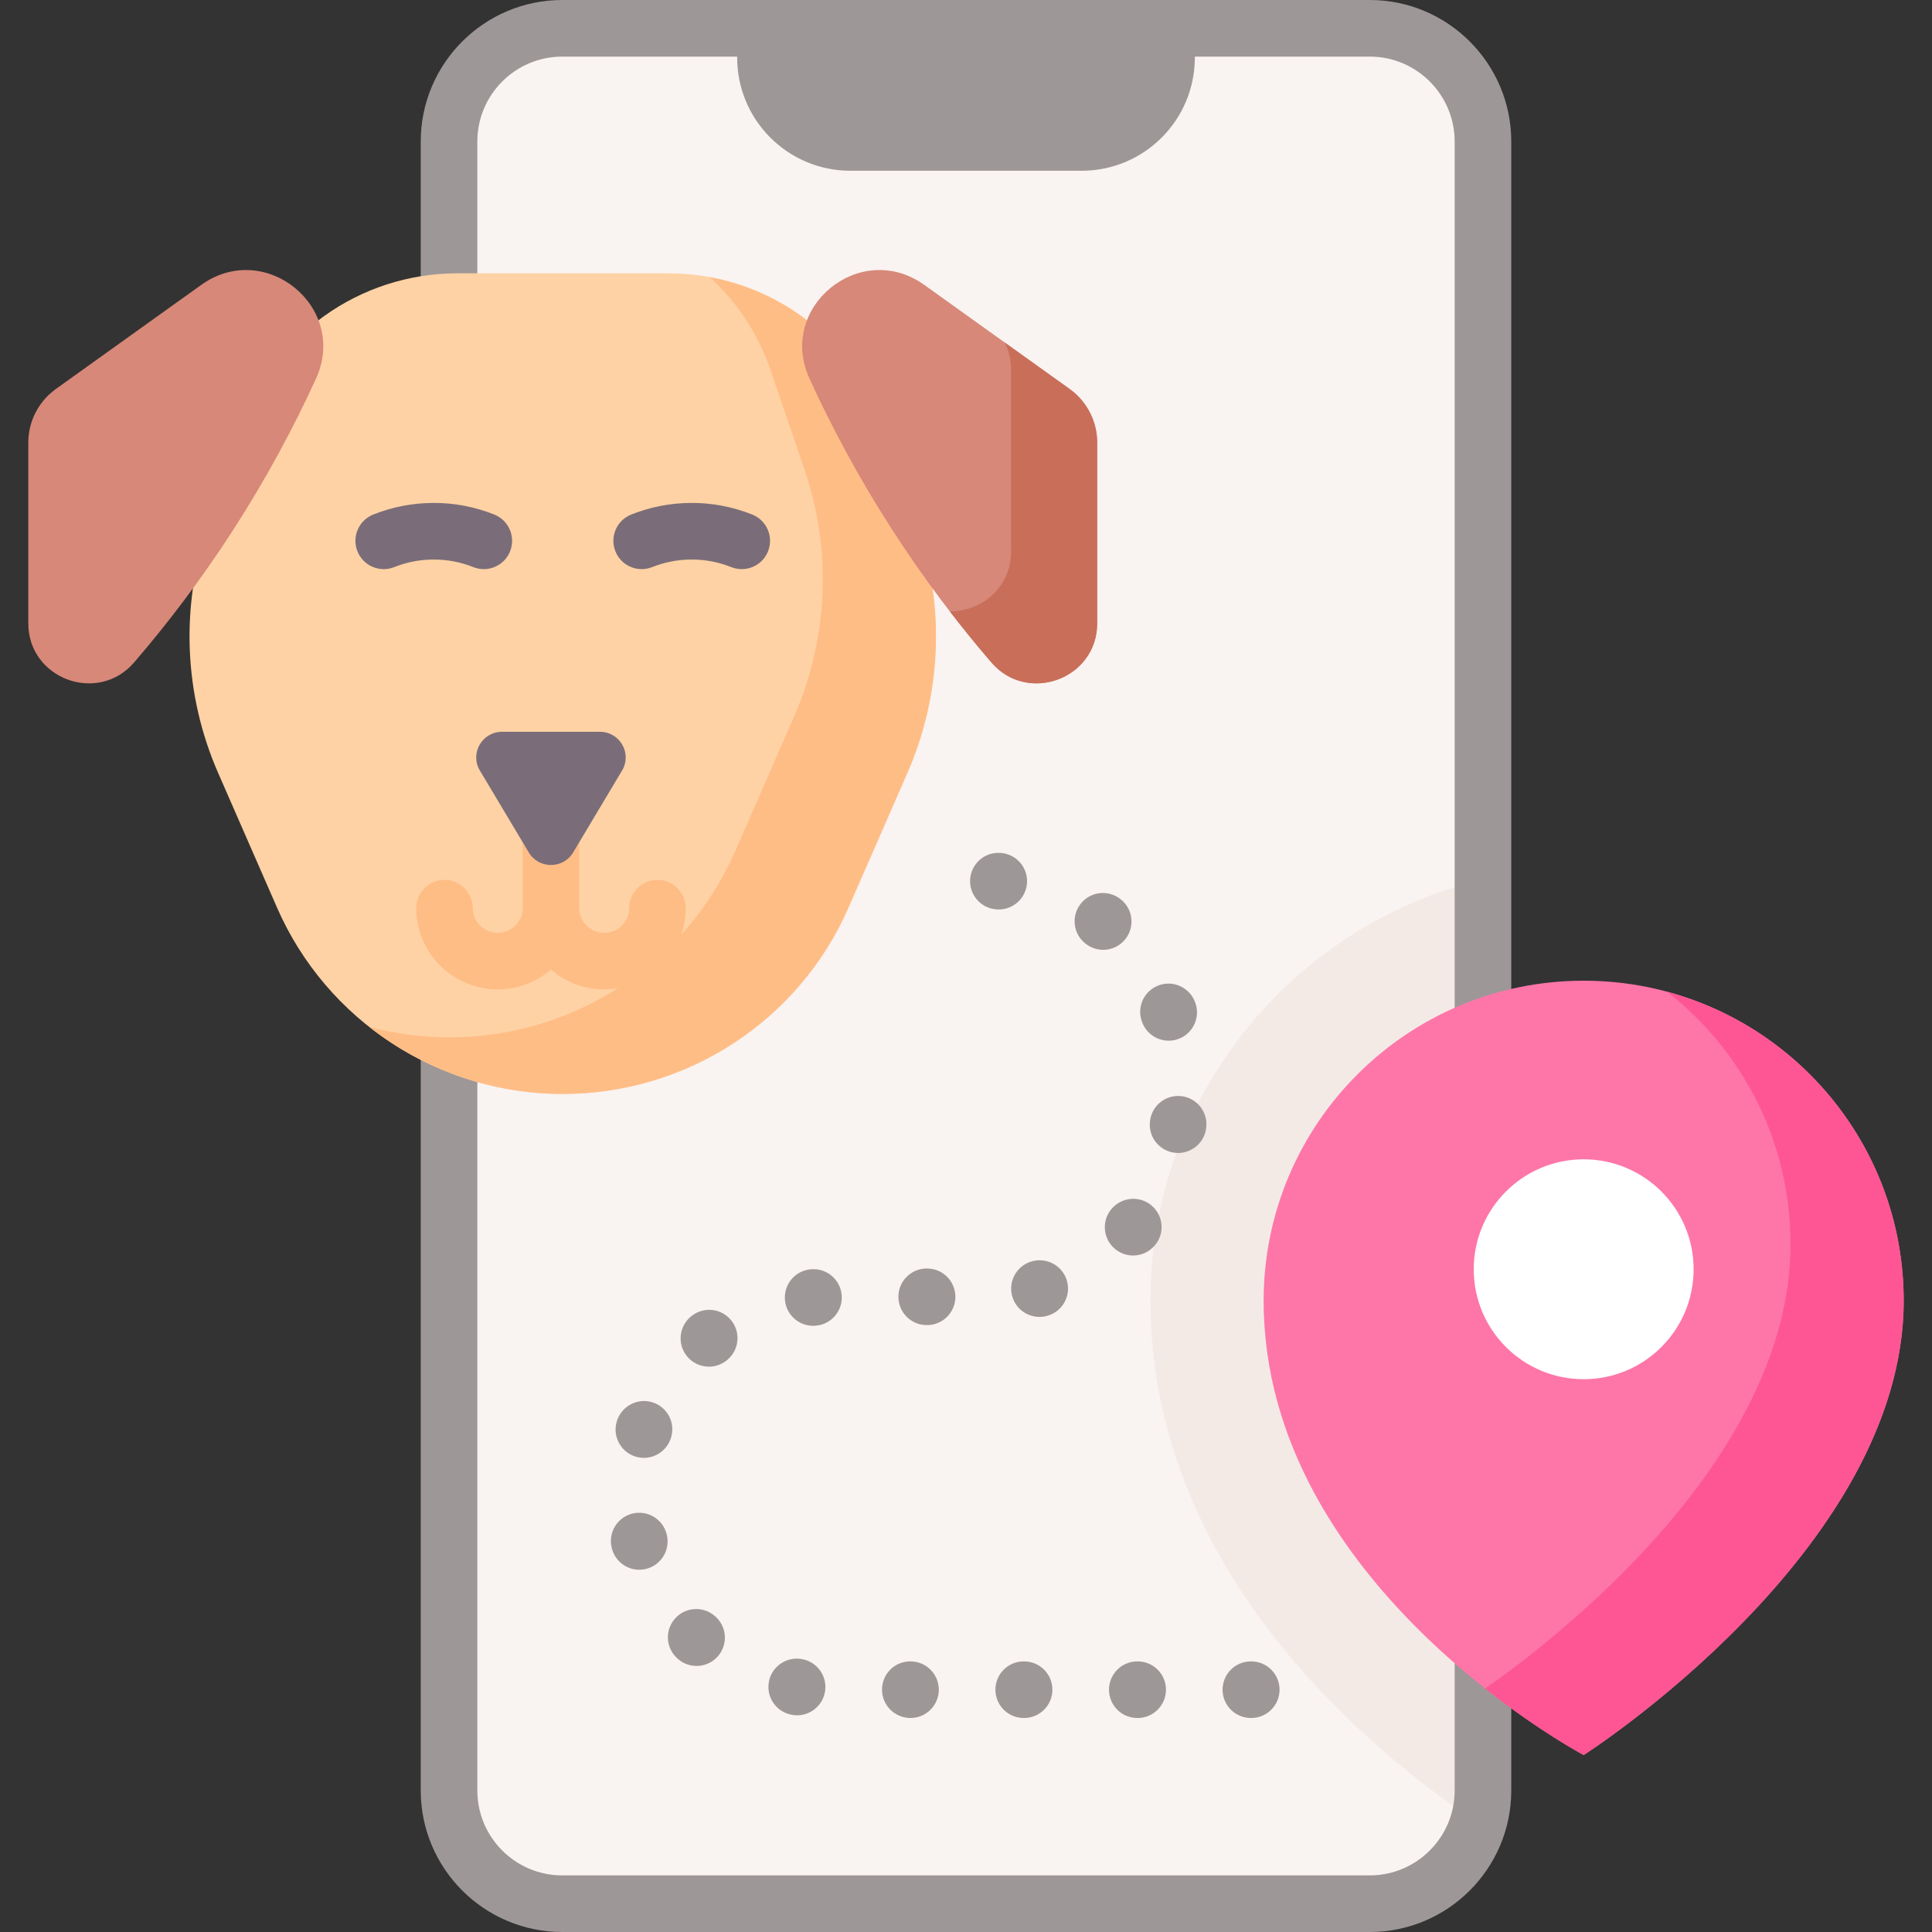 <svg id="Capa_1" enable-background="new 0 0 512 512" height="512" viewBox="0 0 512 512" width="512" xmlns="http://www.w3.org/2000/svg"><rect x="0" y="0" width="512" height="512" fill="#333333" stroke="none"/><g><g><path d="m363 504.5h-214c-16.569 0-30-13.431-30-30v-437c0-16.569 13.431-30 30-30h214c16.569 0 30 13.431 30 30v437c0 16.569-13.431 30-30 30z" fill="#f9f3f1"/><path d="m304.879 344.708c0 72.296 59.119 120.03 86.849 138.442.824-2.74 1.272-5.642 1.272-8.65v-241.464c-50.477 12.064-88.121 57.552-88.121 111.672z" fill="#f3eae6"/><path d="m363 512h-214c-20.678 0-37.5-16.822-37.5-37.5v-437c0-20.678 16.822-37.5 37.5-37.5h214c20.678 0 37.5 16.822 37.5 37.5v437c0 20.678-16.822 37.5-37.5 37.5zm-214-497c-12.407 0-22.5 10.094-22.5 22.5v437c0 12.406 10.093 22.5 22.5 22.5h214c12.407 0 22.5-10.094 22.5-22.5v-437c0-12.406-10.093-22.5-22.5-22.5z" fill="#9e9797"/></g><g><path d="m331.595 455.286h-.1c-4.142 0-7.5-3.357-7.5-7.5s3.358-7.5 7.5-7.5h.1c4.142 0 7.5 3.357 7.5 7.5s-3.358 7.5-7.5 7.5zm-30.1 0h-.1c-4.142 0-7.5-3.357-7.5-7.5s3.358-7.5 7.5-7.5h.1c4.142 0 7.5 3.357 7.5 7.5s-3.358 7.5-7.5 7.5zm-30.1 0h-.1c-4.142 0-7.5-3.357-7.5-7.5s3.358-7.5 7.5-7.5h.1c4.142 0 7.5 3.357 7.5 7.5s-3.358 7.5-7.5 7.5zm-30.1 0c-4.142 0-7.55-3.357-7.55-7.5s3.308-7.5 7.45-7.5h.1c4.142 0 7.5 3.357 7.5 7.5s-3.358 7.5-7.5 7.5zm-30.048-.717c-.363 0-.73-.026-1.101-.081-.111-.016-.22-.034-.33-.054-4.077-.73-6.791-4.628-6.06-8.705.729-4.068 4.609-6.77 8.677-6.065 4.041.652 6.821 4.433 6.224 8.495-.548 3.729-3.751 6.41-7.41 6.41zm-26.647-13.077c-1.868 0-3.739-.693-5.193-2.09-3.048-2.805-3.225-7.528-.42-10.577 2.805-3.048 7.57-3.227 10.619-.421l.189.178c2.988 2.868 3.085 7.616.216 10.604-1.472 1.534-3.44 2.306-5.411 2.306zm-15.189-25.496c-3.382 0-6.451-2.303-7.283-5.735-1.033-4.011 1.382-8.097 5.393-9.13 4.014-1.03 8.101 1.386 9.134 5.396.009.035.042.166.051.201.976 4.025-1.497 8.08-5.522 9.056-.594.143-1.189.212-1.773.212zm1.226-29.65c-.819 0-1.651-.135-2.468-.42-3.911-1.363-5.977-5.639-4.614-9.55 1.346-3.917 5.624-6.034 9.542-4.688 3.917 1.347 6.012 5.581 4.666 9.499l-.043.124c-1.079 3.095-3.981 5.035-7.083 5.035zm17.237-24.165c-2.235 0-4.447-.994-5.925-2.896-2.543-3.27-1.954-7.981 1.315-10.524l.079-.062c3.27-2.544 7.981-1.955 10.524 1.315s1.954 7.981-1.315 10.524l-.079.062c-1.369 1.065-2.99 1.581-4.599 1.581zm27.612-10.834c-3.941 0-7.246-3.074-7.48-7.06-.241-4.106 2.868-7.635 6.96-7.922 4.117-.334 7.727 2.712 8.086 6.821.361 4.124-2.677 7.76-6.801 8.123-.073.007-.245.02-.318.024-.15.01-.299.014-.447.014zm30.2-.184h-.1c-4.142 0-7.5-3.357-7.5-7.5s3.358-7.5 7.5-7.5h.1c4.142 0 7.5 3.357 7.5 7.5s-3.358 7.5-7.5 7.5zm29.78-2.171c-3.218 0-6.193-2.088-7.175-5.327-1.201-3.964 1.039-8.151 5.003-9.353 3.958-1.218 8.188.994 9.406 4.953s-.971 8.146-4.93 9.363l-.126.039c-.725.221-1.457.325-2.178.325zm24.82-16.273c-1.711 0-3.432-.582-4.841-1.774-3.162-2.676-3.556-7.408-.881-10.57 2.676-3.162 7.44-3.595 10.603-.919 3.162 2.676 3.588 7.37.913 10.532l-.064.076c-1.484 1.752-3.6 2.655-5.73 2.655zm11.926-27.175c-.328 0-.659-.021-.993-.065-4.106-.544-6.995-4.313-6.451-8.42.484-4.113 4.215-7.045 8.324-6.568 4.114.484 7.056 4.216 6.572 8.329l-.026.208c-.499 3.771-3.721 6.516-7.426 6.516zm-2.498-29.752c-3.141 0-6.066-1.987-7.114-5.13-1.401-3.898.636-8.159 4.534-9.56 3.897-1.404 8.205.658 9.606 4.557l.09.259c1.31 3.93-.814 8.178-4.744 9.487-.786.262-1.586.387-2.372.387zm-17.358-24.078c-1.609 0-3.23-.516-4.599-1.58l-.079-.062c-3.27-2.543-3.859-7.255-1.315-10.524 2.542-3.271 7.254-3.859 10.524-1.315l.079.062c3.27 2.543 3.859 7.255 1.315 10.524-1.478 1.901-3.69 2.895-5.925 2.895zm-27.665-10.695c-.148 0-.297-.004-.447-.013-.073-.005-.246-.018-.318-.024-4.126-.364-7.176-4.004-6.812-8.13.364-4.118 3.992-7.163 8.106-6.813 4.088.291 7.193 3.817 6.952 7.921-.235 3.983-3.541 7.059-7.481 7.059zm-.001-8.706-.105 1.198z" fill="#9e9797"/></g><g><path d="m149.132 289.907c-32.863 0-62.595-19.379-75.698-49.34l-15.633-35.746c-9.047-20.686-10.023-43.979-2.739-65.342l8.973-26.315c8.302-24.348 31.288-40.73 57.148-40.73h55.898c25.861 0 48.846 16.382 57.148 40.73l8.973 26.315c7.284 21.363 6.308 44.656-2.739 65.342l-15.633 35.746c-13.103 29.96-42.835 49.34-75.698 49.34z" fill="#fed2a4"/><path d="m243.203 139.479-8.973-26.314c-7.097-20.815-24.929-35.797-46.111-39.71 7.192 6.63 12.813 15.039 16.111 24.71l8.973 26.314c7.284 21.363 6.308 44.656-2.739 65.342l-15.633 35.746c-13.103 29.961-42.835 49.34-75.698 49.34-7.299 0-14.443-.961-21.285-2.777 14.305 11.276 32.267 17.777 51.285 17.777 32.863 0 62.595-19.379 75.698-49.34l15.633-35.746c9.046-20.686 10.023-43.98 2.739-65.342z" fill="#ffbd86"/><g><path d="m290.764 165.192c0 14.706-18.422 21.531-28.042 10.36-8.718-10.124-17.673-21.811-26.284-35.163-9.008-13.969-16.185-27.506-21.919-40.05-8.644-18.91 13.469-36.975 30.422-24.835l38.499 27.568c4.599 3.293 7.324 8.584 7.324 14.218z" fill="#d78878"/><path d="m283.44 103.071-17.135-12.271c1.076 2.291 1.662 4.813 1.662 7.412v47.903c0 9.708-8.028 15.977-16.252 15.906 3.682 4.782 7.365 9.301 11.007 13.53 9.62 11.172 28.042 4.346 28.042-10.36v-47.903c0-5.633-2.725-10.923-7.324-14.217z" fill="#c96e59"/><path d="m7.5 165.192c0 14.706 18.422 21.531 28.042 10.36 8.718-10.124 17.673-21.811 26.284-35.163 9.008-13.969 16.185-27.506 21.919-40.05 8.644-18.91-13.469-36.975-30.422-24.835l-38.499 27.568c-4.599 3.293-7.324 8.584-7.324 14.218 0 0 0 47.902 0 47.902z" fill="#d78878"/></g><g><g><path d="m128.208 150.825c-.923 0-1.861-.172-2.771-.533-3.427-1.363-7.035-2.046-10.72-2.01-3.523.029-6.974.705-10.253 2.01-3.849 1.534-8.21-.348-9.741-4.196-1.531-3.85.348-8.21 4.197-9.741 5.011-1.993 10.285-3.027 15.674-3.072 5.642-.06 11.152.988 16.389 3.072 3.849 1.532 5.727 5.894 4.195 9.742-1.168 2.938-3.988 4.728-6.97 4.728z" fill="#7a6d79"/></g><g><path d="m196.569 150.825c-.923 0-1.861-.172-2.771-.533-3.426-1.363-7.042-2.046-10.72-2.01-3.523.029-6.974.705-10.253 2.01-3.848 1.534-8.21-.348-9.741-4.196-1.531-3.85.348-8.21 4.197-9.741 5.011-1.993 10.285-3.027 15.674-3.072 5.642-.06 11.152.988 16.389 3.072 3.849 1.532 5.727 5.894 4.195 9.742-1.168 2.938-3.988 4.728-6.97 4.728z" fill="#7a6d79"/></g></g><g><path d="m174.23 233.171c-4.142 0-7.5 3.357-7.5 7.5 0 3.6-2.965 6.527-6.609 6.527s-6.609-2.928-6.609-6.527v-26.437c0-4.143-3.358-7.5-7.5-7.5s-7.5 3.357-7.5 7.5v26.437c0 3.6-2.965 6.527-6.609 6.527-3.645 0-6.609-2.928-6.609-6.527 0-4.143-3.358-7.5-7.5-7.5s-7.5 3.357-7.5 7.5c0 11.87 9.694 21.527 21.609 21.527 5.389 0 10.32-1.98 14.109-5.243 3.789 3.262 8.72 5.243 14.109 5.243 11.916 0 21.609-9.657 21.609-21.527 0-4.143-3.358-7.5-7.5-7.5z" fill="#ffbd86"/><path d="m133.045 193.932h25.932c5.3 0 8.584 5.735 5.878 10.266l-12.966 21.711c-2.649 4.435-9.107 4.435-11.756 0l-12.966-21.711c-2.705-4.531.579-10.266 5.878-10.266z" fill="#7a6d79"/></g></g><path d="m286.645 45.251h-61.289c-16.569 0-30-13.431-30-30v-7.751h121.289v7.751c0 16.569-13.432 30-30 30z" fill="#9e9797"/><g><path d="m504.5 344.708c0 66.227-84.811 120.395-84.811 120.395s-84.811-44.951-84.811-120.395c0-46.84 37.971-84.811 84.811-84.811s84.811 37.972 84.811 84.811z" fill="#fe76a8"/><path d="m441.813 262.832c19.885 15.521 32.687 39.697 32.687 66.877 0 57.669-64.3 106.188-80.919 117.766 14.566 11.506 26.109 17.629 26.109 17.629s84.81-54.169 84.81-120.395c0-39.184-26.579-72.144-62.687-81.877z" fill="#fe5694"/><circle cx="419.689" cy="336.368" fill="#fff" r="29.137"/></g></g></svg>
